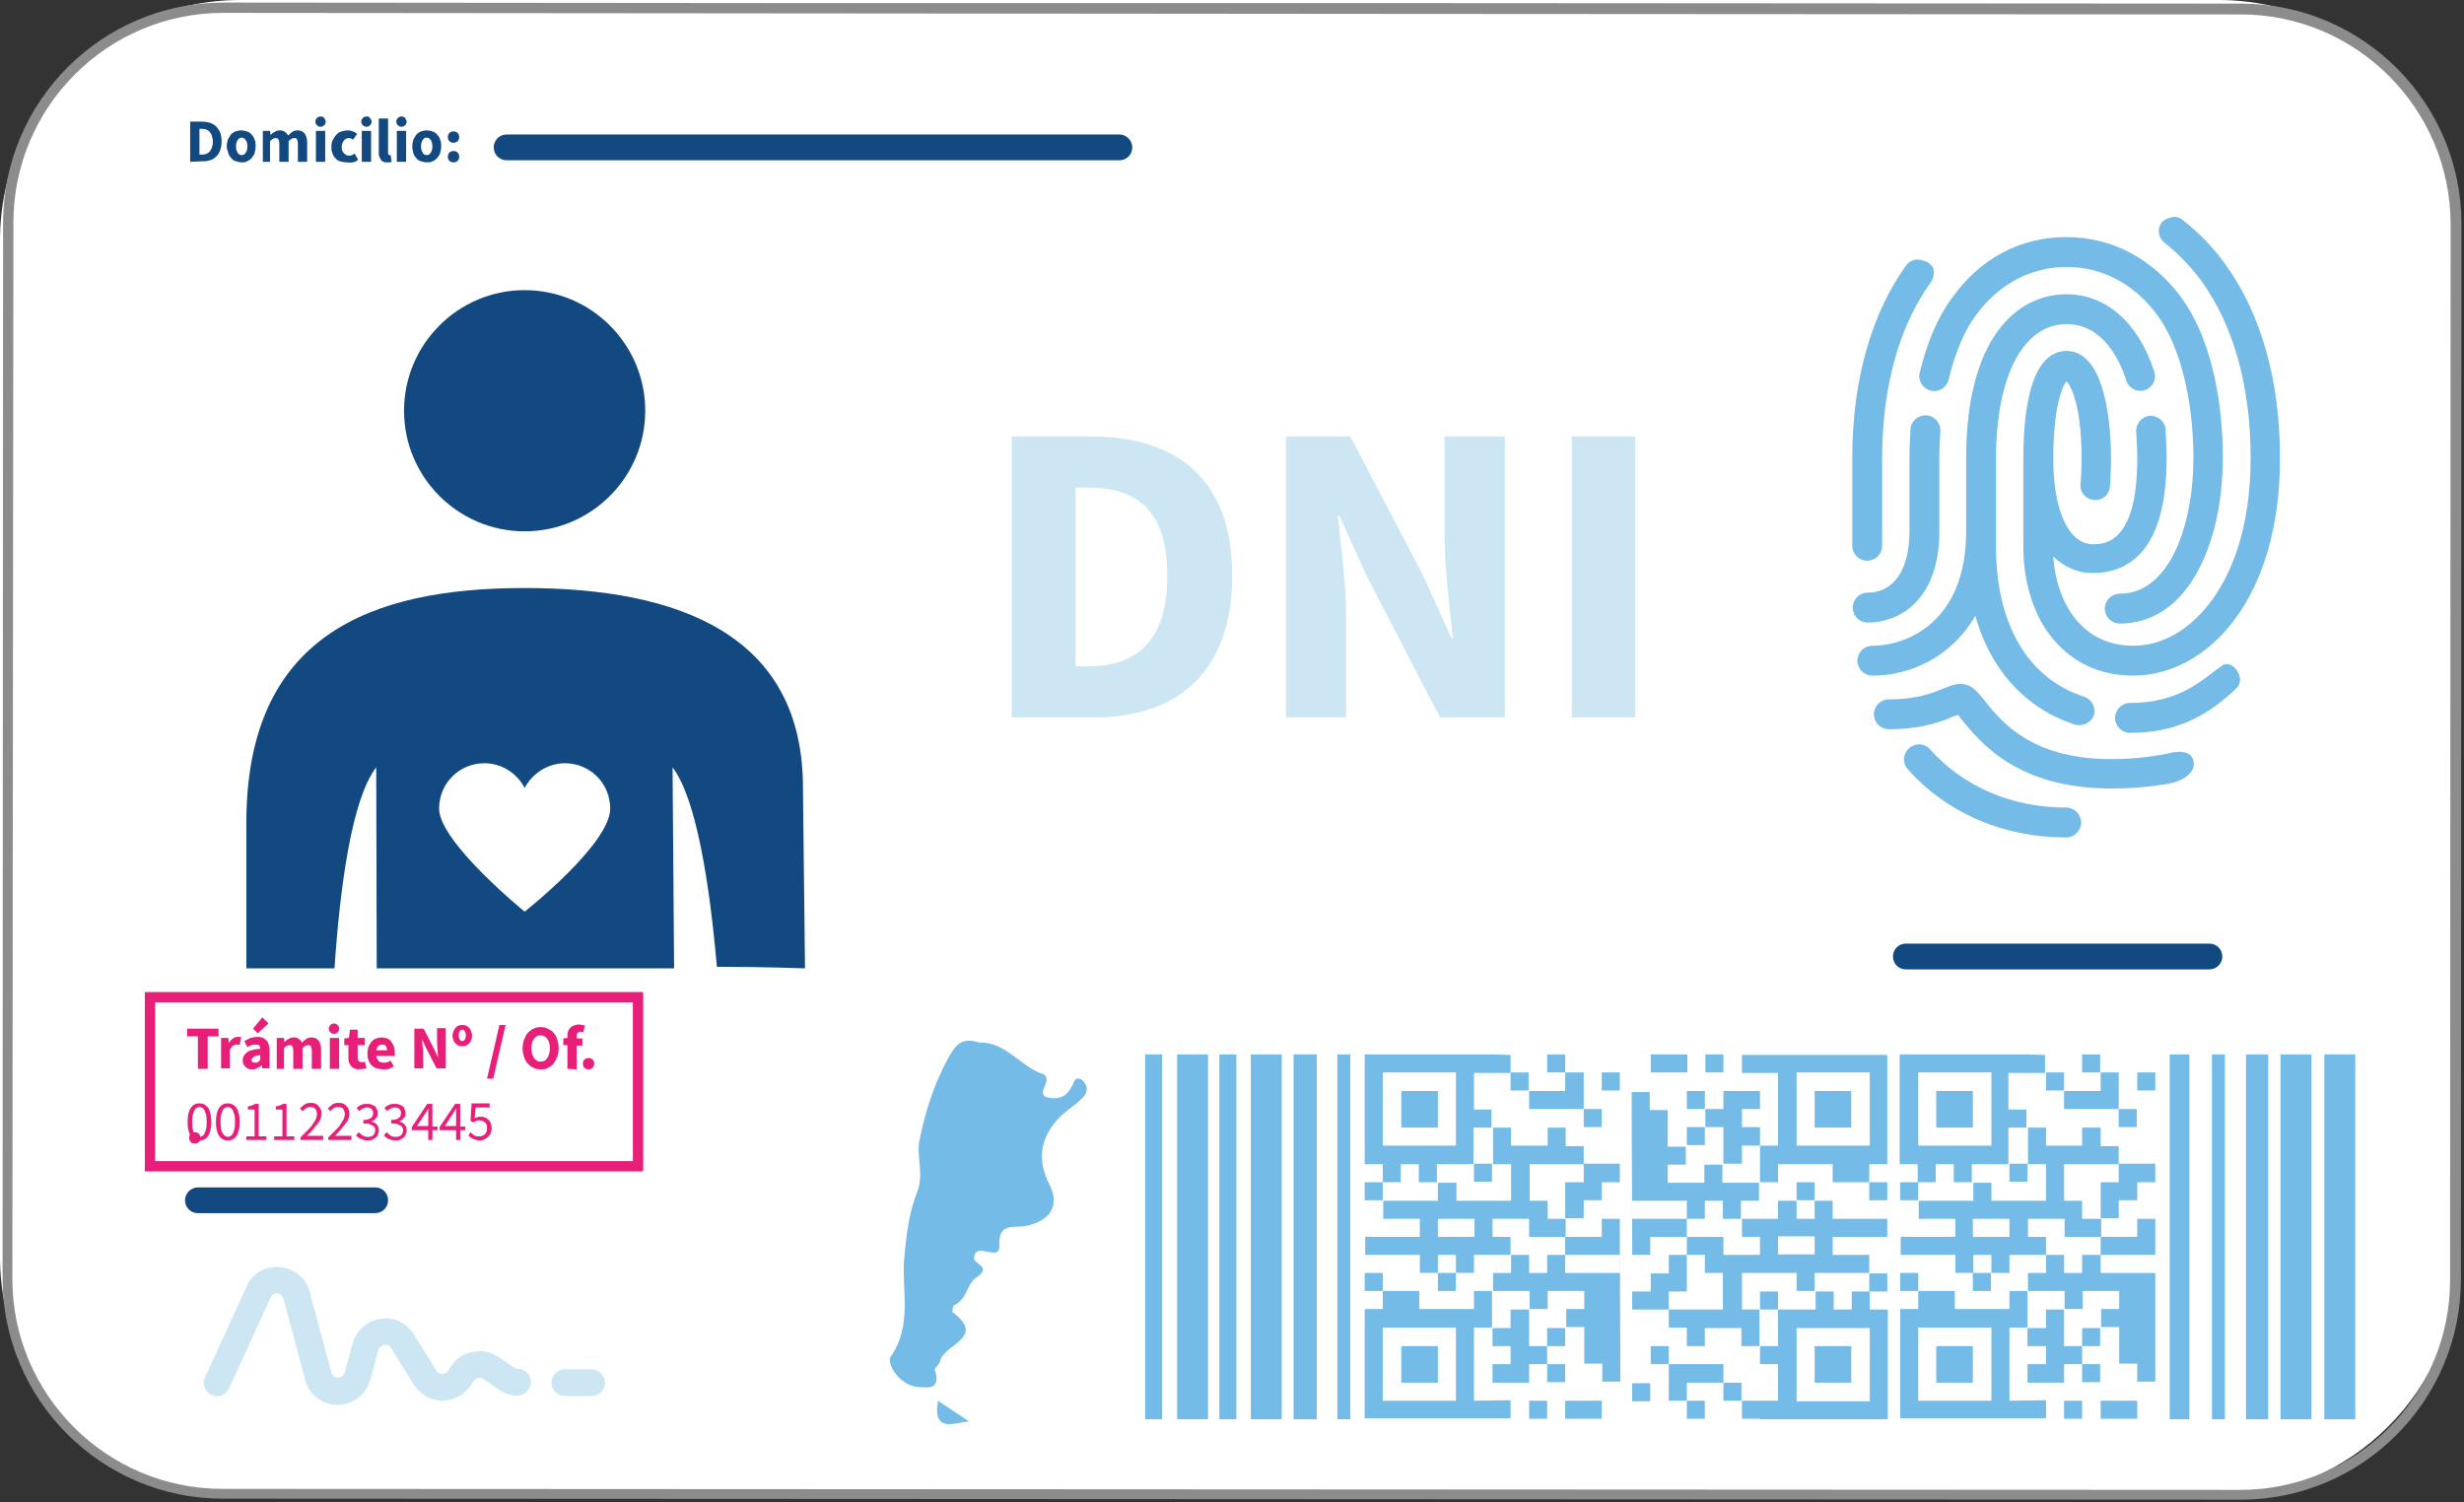 <?xml version="1.0" encoding="utf-8"?>
<!-- Generator: Adobe Illustrator 25.3.1, SVG Export Plug-In . SVG Version: 6.00 Build 0)  -->
<svg version="1.1" id="Capa_1" xmlns="http://www.w3.org/2000/svg" xmlns:xlink="http://www.w3.org/1999/xlink" x="0px" y="0px"
	 viewBox="0 0 478.1 291.5" style="enable-background:new 0 0 478.1 291.5;" xml:space="preserve">
<rect x="0" y="0" width="478.1" height="291.5" fill="#333333" stroke="none"/>
<style type="text/css">
	.st0{fill:#FFFFFF;}
	.st1{fill:#8C8C8C;}
	.st2{fill:#124980;}
	.st3{fill:#74BBE7;}
	.st4{fill:#CDE6F4;}
	.st5{fill:#E81F79;}
	.st6{fill:none;stroke:#E81F79;stroke-width:2;stroke-miterlimit:10;}
	.st7{display:none;}
	.st8{display:inline;opacity:0.3;}
</style>
<path class="st0" d="M430.5,290.5H46.6C21,290.5,0,269.5,0,243.9V46.6C0,21,21,0,46.6,0h383.9c25.6,0,46.6,21,46.6,46.6v197.3
	C477.1,269.5,456.1,290.5,430.5,290.5z"/>
<g id="Layer_1">
	<g>
		<g>
			<path class="st1" d="M43.3,2.5L156,2.6l116.1,0.1l162.7,0.1c22.4,0,40.7,18.3,40.7,40.7l-0.1,204.9c0,22.4-18.3,40.7-40.7,40.7
				l-391.6-0.2c-22.4,0-40.7-18.3-40.7-40.7l0.2-205C2.6,20.7,20.9,2.5,43.3,2.5L43.3,2.5 M43.3,0.5C19.8,0.5,0.6,19.7,0.6,43.2
				L0.5,248.1c0,23.5,19.2,42.7,42.7,42.7l391.6,0.2l0,0c23.5,0,42.7-19.2,42.7-42.7l0.1-204.9c0-23.5-19.2-42.7-42.7-42.7
				L272.2,0.6H156L43.3,0.5L43.3,0.5L43.3,0.5z"/>
		</g>
		<path class="st2" d="M72.8,230.4H38.4c-1.3,0-2.5,1.1-2.5,2.5s1.1,2.5,2.5,2.5h34.4c1.4,0,2.5-1.1,2.5-2.5S74.2,230.4,72.8,230.4
			L72.8,230.4z"/>
		<rect x="36" y="35.6" class="st0" width="132" height="152.5"/>
		<g>
			<rect x="236.6" y="204.6" class="st3" width="3.3" height="70.8"/>
			<rect x="242.7" y="204.6" class="st3" width="6" height="70.8"/>
			<rect x="222.2" y="204.6" class="st3" width="3.3" height="70.8"/>
			<rect x="228.4" y="204.6" class="st3" width="6" height="70.8"/>
			<rect x="251" y="204.6" class="st3" width="4.5" height="70.8"/>
			<rect x="259.5" y="204.6" class="st3" width="2.5" height="70.8"/>
			<rect x="442.5" y="204.6" class="st3" width="6" height="70.8"/>
			<rect x="451" y="204.6" class="st3" width="6" height="70.8"/>
			<rect x="435.8" y="204.6" class="st3" width="4.3" height="70.8"/>
			<rect x="429.2" y="204.6" class="st3" width="2.5" height="70.8"/>
			<rect x="421" y="204.6" class="st3" width="3.8" height="70.8"/>
			<g>
				<rect x="271.9" y="211.7" class="st3" width="7.1" height="7.1"/>
				<path class="st3" d="M314.3,229.4v3.5 M314.3,204.6v3.5h-3.5v3.5h3.5v14.2"/>
				<rect x="271.9" y="261.2" class="st3" width="7.1" height="7.1"/>
				<rect x="296.7" y="271.8" class="st3" width="3.5" height="3.5"/>
				<rect x="300.2" y="257.7" class="st3" width="3.5" height="3.5"/>
				<rect x="300.2" y="264.7" class="st3" width="3.5" height="3.5"/>
				<rect x="264.8" y="247" class="st3" width="3.5" height="3.5"/>
				<rect x="264.8" y="229.4" class="st3" width="3.5" height="3.5"/>
				<polygon class="st3" points="303.7,208.1 303.7,211.7 296.7,211.7 296.7,215.2 307.3,215.2 307.3,211.7 307.3,208.1 				"/>
				<path class="st3" d="M314.3,240v-3.5h-3.5v3.5h-7.1v3.5h10.6v3.5h-10.6v-3.5h-3.5v3.5h-3.5v-3.5h-3.5v3.5h-3.5v3.5h7.1v3.5h3.5
					v-3.5h7.1v3.5h-3.5v3.5h3.5v7.1h3.5v3.5h3.5v-3.5 M310.8,261.2v-10.6"/>
				<polygon class="st3" points="310.8,225.8 307.3,225.8 307.3,229.4 303.7,229.4 303.7,232.9 303.7,236.4 307.3,236.4 
					307.3,232.9 310.8,232.9 310.8,229.4 314.3,229.4 314.3,225.8 				"/>
				<rect x="303.7" y="271.8" class="st3" width="7.1" height="3.5"/>
				<rect x="293.1" y="208.1" class="st3" width="3.5" height="3.5"/>
				<rect x="279" y="247" class="st3" width="3.5" height="3.5"/>
				<path class="st3" d="M286,271.8v-14.2h3.5v-7.1H286v3.5h-10.6v-3.5h-7.1v3.5h-3.5v21.2h28.3v-3.5L286,271.8z M282.5,271.8h-14.2
					v-14.2h14.2V271.8z"/>
				<rect x="286" y="225.8" class="st3" width="3.5" height="3.5"/>
				<path class="st3" d="M289.6,204.6h-24.8v21.3h3.5v3.5h3.5v-3.5h3.5v3.5h3.5v-3.5h7.1v-7.1h3.5v-3.5H286v-7.1h7.1v-3.5
					L289.6,204.6L289.6,204.6z M282.5,222.3h-14.2v-14.2h14.2V222.3z"/>
				<rect x="307.3" y="215.2" class="st3" width="3.5" height="3.5"/>
				<rect x="300.2" y="204.6" class="st3" width="3.5" height="3.5"/>
				<path class="st3" d="M307.3,225.9v-3.5h-3.5v-3.6h-3.5v3.5h-7.1v-3.5h-3.5v7.1h3.5v7.1h-10.6v-3.5H279v3.5h-10.6v3.5h7.1v3.5
					h-10.6v3.5h10.6v3.5h3.5v-3.5h3.5v3.5h3.5v-3.5h7.1V240h-3.5v-3.5h7.1v3.5h7.1v-3.5h-3.5V233h-3.5v-7.1H307.3z M286,240h-7v-3.5
					h7.1v3.5H286z"/>
				<polygon class="st3" points="296.7,261.2 296.7,257.7 296.7,254.1 293.1,254.1 293.1,257.7 289.6,257.7 289.6,261.2 
					293.1,261.2 293.1,264.7 289.6,264.7 289.6,268.3 296.7,268.3 296.7,264.7 300.2,264.7 300.2,261.2 				"/>
			</g>
			<g>
				<rect x="352.1" y="261.2" class="st3" width="7.1" height="7.1"/>
				<path class="st3" d="M316.7,250.6v-3.5 M316.7,275.4v-3.5h3.5v-3.5h-3.5v-14.2"/>
				<rect x="352.1" y="211.7" class="st3" width="7.1" height="7.1"/>
				<rect x="330.9" y="204.6" class="st3" width="3.5" height="3.5"/>
				<rect x="327.3" y="218.7" class="st3" width="3.5" height="3.5"/>
				<rect x="327.3" y="211.7" class="st3" width="3.5" height="3.5"/>
				<rect x="362.7" y="229.4" class="st3" width="3.5" height="3.5"/>
				<rect x="362.7" y="247.1" class="st3" width="3.5" height="3.5"/>
				<polygon class="st3" points="327.3,271.8 327.3,268.3 334.4,268.3 334.4,264.7 323.8,264.7 323.8,268.3 323.8,271.8 				"/>
				<path class="st3" d="M316.7,240v3.5h3.5V240h7.1v-3.5h-10.6V233h10.6v3.5h3.5V233h3.5v3.5h3.5V233h3.5v-3.5h-7.1V226h-3.5v3.5
					h-7.1V226h3.5v-3.5h-3.5v-7.1h-3.5v-3.5h-3.5v3.5 M320.3,218.8v10.6"/>
				<polygon class="st3" points="320.3,254.1 323.8,254.1 323.8,250.6 327.3,250.6 327.3,247.1 327.3,243.5 323.8,243.5 
					323.8,247.1 320.3,247.1 320.3,250.6 316.7,250.6 316.7,254.1 				"/>
				<rect x="320.3" y="204.6" class="st3" width="7.1" height="3.5"/>
				<rect x="334.4" y="268.3" class="st3" width="3.5" height="3.5"/>
				<rect x="348.6" y="229.4" class="st3" width="3.5" height="3.5"/>
				<path class="st3" d="M345,208.1v14.2h-3.5v7.1h3.5v-3.5h10.6v3.5h7.1v-3.5h3.5v-21.2H338v3.5h7V208.1z M348.6,208.1h14.2v14.2
					h-14.2V208.1z"/>
				<rect x="341.5" y="250.6" class="st3" width="3.5" height="3.5"/>
				<path class="st3" d="M341.5,275.4h24.8v-21.3h-3.5v-3.5h-3.5v3.5h-3.5v-3.5h-3.5v3.5H345v7.1h-3.5v3.5h3.5v7.1h-7v3.5h3.5V275.4
					z M348.6,257.7h14.2v14.2h-14.2V257.7z"/>
				<rect x="320.3" y="261.2" class="st3" width="3.5" height="3.5"/>
				<rect x="327.3" y="271.8" class="st3" width="3.5" height="3.5"/>
				<path class="st3" d="M323.8,254.1v3.5h3.5v3.6h3.5v-3.5h7.1v3.5h3.5v-7.1H338V247h10.6v3.5h3.5V247h10.6v-3.5h-7.1V240h10.6
					v-3.5h-10.6V233h-3.5v3.5h-3.5V233H345v3.5h-7v3.5h3.5v3.5h-7.1V240h-7.1v3.5h3.5v3.5h3.5v7.1H323.8z M345,239.9h7.1v3.5H345
					V239.9z"/>
				<polygon class="st3" points="334.4,218.7 334.4,222.3 334.4,225.8 338,225.8 338,222.3 341.5,222.3 341.5,218.7 338,218.7 
					338,215.2 341.5,215.2 341.5,211.7 334.4,211.7 334.4,215.2 330.9,215.2 330.9,218.7 				"/>
			</g>
			<g>
				<rect x="375.7" y="211.7" class="st3" width="7.1" height="7.1"/>
				<path class="st3" d="M418.2,229.4v3.5 M418.2,204.6v3.5h-3.5v3.5h3.5v14.2"/>
				<rect x="375.7" y="261.2" class="st3" width="7.1" height="7.1"/>
				<rect x="400.5" y="271.8" class="st3" width="3.5" height="3.5"/>
				<rect x="404" y="257.7" class="st3" width="3.5" height="3.5"/>
				<rect x="404" y="264.7" class="st3" width="3.5" height="3.5"/>
				<rect x="368.7" y="247" class="st3" width="3.5" height="3.5"/>
				<rect x="368.7" y="229.4" class="st3" width="3.5" height="3.5"/>
				<polygon class="st3" points="407.6,208.1 407.6,211.7 400.5,211.7 400.5,215.2 411.1,215.2 411.1,211.7 411.1,208.1 				"/>
				<path class="st3" d="M418.2,240v-3.5h-3.5v3.5h-7.1v3.5h10.6v3.5h-10.6v-3.5H404v3.5h-3.5v-3.5H397v3.5h-3.5v3.5h7.1v3.5h3.5
					v-3.5h7.1v3.5h-3.5v3.5h3.5v7.1h3.5v3.5h3.5v-3.5 M414.7,261.2v-10.6"/>
				<polygon class="st3" points="414.7,225.8 411.1,225.8 411.1,229.4 407.6,229.4 407.6,232.9 407.6,236.4 411.1,236.4 
					411.1,232.9 414.7,232.9 414.7,229.4 418.2,229.4 418.2,225.8 				"/>
				<rect x="407.6" y="271.8" class="st3" width="7.1" height="3.5"/>
				<rect x="397" y="208.1" class="st3" width="3.5" height="3.5"/>
				<rect x="382.8" y="247" class="st3" width="3.5" height="3.5"/>
				<path class="st3" d="M389.9,271.8v-14.2h3.5v-7.1h-3.5v3.5h-10.6v-3.5h-7.1v3.5h-3.5v21.2H397v-3.5L389.9,271.8z M386.4,271.8
					h-14.2v-14.2h14.2V271.8z"/>
				<rect x="389.9" y="225.8" class="st3" width="3.5" height="3.5"/>
				<path class="st3" d="M393.4,204.6h-24.8v21.3h3.5v3.5h3.5v-3.5h3.5v3.5h3.5v-3.5h7.1v-7.1h3.5v-3.5h-3.5v-7.1h7.1v-3.5
					L393.4,204.6L393.4,204.6z M386.4,222.3h-14.2v-14.2h14.2V222.3z"/>
				<rect x="411.1" y="215.2" class="st3" width="3.5" height="3.5"/>
				<rect x="404" y="204.6" class="st3" width="3.5" height="3.5"/>
				<path class="st3" d="M411.1,225.9v-3.5h-3.5v-3.6H404v3.5h-7v-3.5h-3.5v7.1h3.5v7.1h-10.6v-3.5h-3.5v3.5h-10.6v3.5h7.1v3.5
					h-10.6v3.5h10.6v3.5h3.5v-3.5h3.5v3.5h3.5v-3.5h7.1V240h-3.5v-3.5h7.1v3.5h7.1v-3.5H404V233h-3.5v-7.1H411.1z M389.9,240h-7.1
					v-3.5h7.1V240z"/>
				<polygon class="st3" points="400.5,261.2 400.5,257.7 400.5,254.1 397,254.1 397,257.7 393.4,257.7 393.4,261.2 397,261.2 
					397,264.7 393.4,264.7 393.4,268.3 400.5,268.3 400.5,264.7 404,264.7 404,261.2 				"/>
			</g>
		</g>
		<path class="st2" d="M217.2,26.1H98.3c-1.4,0-2.5,1.1-2.5,2.5s1.1,2.5,2.5,2.5h118.9c1.4,0,2.5-1.1,2.5-2.5
			C219.7,27.3,218.6,26.1,217.2,26.1L217.2,26.1z"/>
		<path class="st2" d="M428.7,183.1h-58.9c-1.4,0-2.5,1.1-2.5,2.5s1.1,2.5,2.5,2.5h58.9c1.4,0,2.5-1.1,2.5-2.5
			C431.2,184.2,430.1,183.1,428.7,183.1L428.7,183.1z"/>
		<g>
			<g>
				<path class="st2" d="M36.9,31.4v-7.8h2.2c0.6,0,1.1,0.1,1.6,0.2c0.5,0.2,0.9,0.4,1.2,0.7c0.3,0.3,0.6,0.7,0.8,1.2
					s0.3,1.1,0.3,1.7c0,0.7-0.1,1.3-0.3,1.8s-0.4,0.9-0.8,1.2c-0.3,0.3-0.7,0.6-1.2,0.7c-0.5,0.2-1,0.2-1.6,0.2L36.9,31.4L36.9,31.4
					z M38.7,30H39c0.3,0,0.6,0,0.9-0.1c0.3-0.1,0.5-0.2,0.7-0.4c0.2-0.2,0.3-0.5,0.5-0.8c0.1-0.3,0.2-0.7,0.2-1.2s-0.1-0.9-0.2-1.2
					c-0.1-0.3-0.3-0.6-0.5-0.8c-0.2-0.2-0.4-0.3-0.7-0.4S39.3,25,39,25h-0.3V30z"/>
				<path class="st2" d="M46.9,31.5c-0.4,0-0.7-0.1-1.1-0.2c-0.4-0.1-0.7-0.3-0.9-0.6c-0.3-0.3-0.5-0.6-0.6-1S44,28.9,44,28.4
					s0.1-0.9,0.2-1.3c0.2-0.4,0.4-0.7,0.6-1c0.3-0.3,0.6-0.5,0.9-0.6c0.4-0.1,0.7-0.2,1.1-0.2s0.7,0.1,1.1,0.2
					c0.3,0.1,0.7,0.3,0.9,0.6c0.3,0.3,0.5,0.6,0.6,1c0.2,0.4,0.2,0.8,0.2,1.3s-0.1,0.9-0.2,1.3s-0.4,0.7-0.6,1
					c-0.3,0.3-0.6,0.5-0.9,0.6C47.7,31.5,47.3,31.5,46.9,31.5z M46.9,30.1c0.4,0,0.6-0.2,0.8-0.5s0.3-0.7,0.3-1.2s-0.1-0.9-0.3-1.2
					s-0.5-0.5-0.8-0.5c-0.4,0-0.6,0.2-0.8,0.5s-0.3,0.7-0.3,1.2s0.1,0.9,0.3,1.2C46.3,30,46.6,30.1,46.9,30.1z"/>
				<path class="st2" d="M51,31.4v-6h1.4l0.1,0.8l0,0c0.2-0.2,0.5-0.5,0.8-0.6c0.3-0.2,0.6-0.3,1-0.3s0.8,0.1,1,0.3s0.5,0.4,0.6,0.7
					c0.3-0.3,0.5-0.5,0.8-0.7s0.6-0.3,1-0.3c0.6,0,1.1,0.2,1.4,0.6c0.3,0.4,0.5,1,0.5,1.8v3.7h-1.8v-3.5c0-0.4-0.1-0.7-0.2-0.9
					c-0.1-0.2-0.3-0.2-0.6-0.2s-0.6,0.2-1,0.6v4h-1.8v-3.5c0-0.4-0.1-0.7-0.2-0.9c-0.1-0.2-0.3-0.2-0.6-0.2s-0.6,0.2-1,0.6v4H51z"/>
				<path class="st2" d="M62.2,24.6c-0.3,0-0.5-0.1-0.7-0.3c-0.2-0.2-0.3-0.4-0.3-0.7s0.1-0.5,0.3-0.7s0.4-0.3,0.7-0.3
					s0.6,0.1,0.7,0.3s0.3,0.4,0.3,0.7s-0.1,0.5-0.3,0.7S62.5,24.6,62.2,24.6z M61.3,31.4v-6h1.8v6H61.3z"/>
				<path class="st2" d="M67.2,31.5c-0.4,0-0.8-0.1-1.2-0.2c-0.4-0.1-0.7-0.3-0.9-0.6c-0.3-0.3-0.5-0.6-0.6-1
					c-0.2-0.4-0.2-0.8-0.2-1.3s0.1-0.9,0.3-1.3c0.2-0.4,0.4-0.7,0.7-1c0.3-0.3,0.6-0.5,1-0.6s0.8-0.2,1.2-0.2c0.4,0,0.7,0.1,1,0.2
					s0.5,0.3,0.8,0.5l-0.8,1.1c-0.3-0.2-0.5-0.3-0.8-0.3c-0.4,0-0.8,0.2-1,0.5s-0.4,0.7-0.4,1.2s0.1,0.9,0.4,1.2
					c0.3,0.3,0.6,0.5,1,0.5c0.2,0,0.4,0,0.6-0.1s0.4-0.2,0.5-0.3l0.7,1.2c-0.3,0.3-0.6,0.4-1,0.5S67.5,31.5,67.2,31.5z"/>
				<path class="st2" d="M71.1,24.6c-0.3,0-0.5-0.1-0.7-0.3c-0.2-0.2-0.3-0.4-0.3-0.7s0.1-0.5,0.3-0.7c0.2-0.2,0.4-0.3,0.7-0.3
					c0.3,0,0.6,0.1,0.7,0.3s0.3,0.4,0.3,0.7s-0.1,0.5-0.3,0.7S71.4,24.6,71.1,24.6z M70.2,31.4v-6H72v6H70.2z"/>
				<path class="st2" d="M75.2,31.5c-0.3,0-0.6,0-0.8-0.1S74,31.2,73.9,31s-0.2-0.4-0.3-0.6c-0.1-0.2-0.1-0.5-0.1-0.8V23h1.8v6.6
					c0,0.2,0,0.3,0.1,0.4s0.1,0.1,0.2,0.1h0.1h0.1l0.2,1.3c-0.1,0-0.2,0.1-0.4,0.1C75.5,31.5,75.4,31.5,75.2,31.5z"/>
				<path class="st2" d="M77.9,24.6c-0.3,0-0.5-0.1-0.7-0.3c-0.2-0.2-0.3-0.4-0.3-0.7s0.1-0.5,0.3-0.7c0.2-0.2,0.4-0.3,0.7-0.3
					c0.3,0,0.6,0.1,0.7,0.3s0.3,0.4,0.3,0.7s-0.1,0.5-0.3,0.7S78.2,24.6,77.9,24.6z M77,31.4v-6h1.8v6H77z"/>
				<path class="st2" d="M82.8,31.5c-0.4,0-0.7-0.1-1.1-0.2S81,31,80.8,30.7c-0.3-0.3-0.5-0.6-0.6-1S80,28.9,80,28.4
					s0.1-0.9,0.2-1.3c0.2-0.4,0.4-0.7,0.6-1c0.3-0.3,0.6-0.5,0.9-0.6c0.4-0.1,0.7-0.2,1.1-0.2s0.7,0.1,1.1,0.2
					c0.3,0.1,0.7,0.3,0.9,0.6c0.3,0.3,0.5,0.6,0.6,1c0.2,0.4,0.2,0.8,0.2,1.3s-0.1,0.9-0.2,1.3s-0.4,0.7-0.6,1
					c-0.3,0.3-0.6,0.5-0.9,0.6C83.6,31.5,83.2,31.5,82.8,31.5z M82.8,30.1c0.4,0,0.6-0.2,0.8-0.5c0.2-0.3,0.3-0.7,0.3-1.2
					s-0.1-0.9-0.3-1.2s-0.5-0.5-0.8-0.5c-0.4,0-0.6,0.2-0.8,0.5c-0.2,0.3-0.3,0.7-0.3,1.2s0.1,0.9,0.3,1.2
					C82.2,30,82.5,30.1,82.8,30.1z"/>
				<path class="st2" d="M88,27.7c-0.3,0-0.6-0.1-0.8-0.3s-0.3-0.5-0.3-0.8s0.1-0.6,0.3-0.8s0.5-0.3,0.8-0.3s0.6,0.1,0.8,0.3
					s0.3,0.5,0.3,0.8s-0.1,0.6-0.3,0.8S88.3,27.7,88,27.7z M88,31.5c-0.3,0-0.6-0.1-0.8-0.3s-0.3-0.5-0.3-0.8s0.1-0.6,0.3-0.8
					s0.5-0.3,0.8-0.3s0.6,0.1,0.8,0.3s0.3,0.5,0.3,0.8S89,31,88.8,31.2S88.3,31.5,88,31.5z"/>
			</g>
		</g>
		<g>
			<path class="st2" d="M125.2,79.7c0,12.9-10.5,23.4-23.4,23.4S78.4,92.6,78.4,79.7s10.5-23.4,23.4-23.4
				C114.7,56.3,125.2,66.8,125.2,79.7L125.2,79.7z"/>
			<path class="st2" d="M101.8,114.1c-29.8,0-54.1,9.1-54,45.8v28c0,0,9.5,0,17.1,0c1.1-16.2,3.4-32.9,8.1-39l0.1,39h57.7l-0.3-39
				c4.6,6,7.2,22.6,8.6,38.7c9,0,17.1,0.3,17.1,0.3l-0.4-34.9C155.9,123.1,131.6,114.1,101.8,114.1L101.8,114.1z M101.8,176.9
				c0,0-16.6-13.5-16.6-20c0-4.9,3.9-8.8,8.8-8.8c3.3,0,6.3,1.9,7.8,4.8c1.4-2.7,4.4-4.8,7.8-4.8c4.9,0,8.8,3.9,8.8,8.8
				C118.4,163.8,101.8,176.9,101.8,176.9L101.8,176.9z"/>
		</g>
		<g>
			<path class="st3" d="M181.4,265.8c-0.1-0.4,0.9-1,1-1.6c0.5-3.3,9.2-4.6,2.4-9.6c-0.1-0.1,0.1-1.2,0.3-1.3
				c2.5-1.1,2.6-4.3,4.2-5.3c3.4-2.2-0.4-2.7-0.3-3.9c0.2-3.5,5.1,1.1,4.9-2.5c-0.2-4.4,2.8-3.3,5.1-3.7c4.9-1,6.6-4,4.7-7.9
				c-2.6-5-1.9-9.4,2.1-13.4c1.4-1.3,3-2.3,4.4-3.7c0.9-1,0.9-2.2-0.1-3.2c-0.6-0.6-1.4-0.6-1.7,0.2c-0.8,1.9-1.8,3.3-4.1,3.2
				c-4-0.2-0.4-2.9-1.4-4.2c-0.1-0.1-0.2-0.4-0.3-0.4c-4.6-1.4-7.4-6.4-12.6-6.2c-3.2-1-4.4,0.1-6,3c-2.8,5.1-4.5,10.5-5.6,16
				c-0.6,3,0.9,6.6-0.4,9.9c-1.6,4-2.1,8.2-2.5,12.4c-0.7,6.6,1.7,13.4-2.7,19.7c-0.8,1.1,1.5,5.3,5,5.8
				C180.2,269.3,182.6,269.7,181.4,265.8z"/>
			<path class="st3" d="M182,271.8c-1.1,6.3,3.1,4.3,6,4C186.1,274.5,184.2,273.3,182,271.8z"/>
		</g>
		<g>
			<path class="st3" d="M419.2,152.3c-3,0.5-6.3,0.7-9.6,0.7c-18.2,0-25.4-9-28.9-13.3c-0.3-0.3-0.5-0.7-0.8-1
				c-0.2,0.1-0.4,0.2-0.6,0.2c-2.3,1-6.1,2.6-12.8,2.6c-1.6,0-2.9-1.3-2.9-2.9s1.3-2.9,2.9-2.9c5.6,0,8.6-1.3,10.6-2.1
				c1.5-0.6,2.9-1.2,4.5-0.7c1.4,0.4,2.3,1.6,3.6,3.2c3.1,3.9,9,11.2,24.4,11.2c3.9,0,7.7-0.4,11.1-1.1c0,0,4-1.2,4.8,1.1
				C426.4,149.6,423.9,151.9,419.2,152.3z"/>
			<path class="st3" d="M413.3,142.2c-1.6,0-2.9-1.3-2.9-2.9s1.3-2.9,2.9-2.9c10,0,14.4-4.9,17.8-7.2c1.8-1.5,4.9,2.2,2.9,4.3
				C427.8,139.5,421.5,142.2,413.3,142.2z"/>
			<path class="st3" d="M424.4,159.6"/>
			<path class="st3" d="M400.9,162.5c-12.2,0-23.1-4.7-30.7-13.2c-1.1-1.2-1-3,0.2-4.1s3-1,4.1,0.2c6.5,7.3,15.9,11.3,26.4,11.3
				c1.6,0,2.9,1.3,2.9,2.9S402.5,162.5,400.9,162.5L400.9,162.5z"/>
			<path class="st3" d="M403.5,140.7c-0.3,0-0.6,0-0.9-0.1c-6.8-2.2-12.2-6.6-15.9-12.9c-1.4-2.5-2.6-5.2-3.4-8.2
				c-4.6,7.9-12.5,11.6-20,11.6c-1.6,0-2.9-1.3-2.9-2.9c0-1.6,1.3-2.9,2.9-2.9c6.8,0,18.2-4.7,18.2-22.2V88.9
				c0-23.5,10-31.8,19.4-31.8c7.8,0,14,5.5,17.1,15c0.5,1.5-0.3,3.1-1.8,3.6s-3.1-0.3-3.6-1.8c-1.3-4.1-4.6-11-11.6-11
				c-8.4,0-13.7,10-13.7,26.1v17.2c0,14.9,6.2,25.5,17.1,29c1.5,0.5,2.3,2.1,1.9,3.6C405.8,140,404.7,140.7,403.5,140.7L403.5,140.7
				z"/>
			<path class="st3" d="M423.4,42.6c3.1,2.4,6,5.3,8.4,8.7c6.9,9.5,10.6,22.5,10.6,37.6c0,27.7-14.3,42.2-28.5,42.2l0,0
				c-6.9,0-12.5-2.9-16.4-8.2c-3.2-4.4-4.9-10.4-4.9-16.8V88.9c0-9.5,1.5-20.8,8.4-20.8c1.1,0,2.7,0.3,4.2,2
				c3.9,4.2,4.9,15.3,4.2,24.3c-0.1,1.6-1.5,2.8-3.1,2.6c-1.6-0.1-2.8-1.5-2.6-3.1c0.4-5.1,0.2-10-0.5-14c-0.7-3.7-1.7-5.4-2.2-5.9
				c-0.9,0.9-2.6,5.3-2.6,15c0,10.1,3,16.6,7.7,16.6c2.1,0,8.6,0,8.6-16.6c0-1.8-0.1-3.5-0.2-5.2c-0.1-1.6,1.1-3,2.6-3.1
				c1.6-0.1,3,1.1,3.1,2.6c0.1,1.8,0.2,3.7,0.2,5.6c0,18.5-7.8,22.3-14.4,22.3c-2.6,0-5.3-1-7.6-3.2c0.6,8.9,5.5,17.3,15.5,17.3
				c5.8,0,11.2-3.2,15.4-9c3.4-4.7,7.4-13.3,7.4-27.4c0-13.9-3.3-25.7-9.5-34.3c-2.1-2.9-4.6-5.4-7.2-7.5c-1.3-1-1.5-2.8-0.5-4
				C419.4,43.1,421.7,41.2,423.4,42.6z"/>
			<path class="st3" d="M411.3,121c-1.6,0-2.9-1.3-2.9-2.9s1.3-2.9,2.9-2.9c9.8,0,14.3-13.6,14.3-26.3c0-11.3-2.6-21.7-6.9-27.6
				c-4.4-6.1-10.7-9.5-17.7-9.5s-13.3,3.4-17.7,9.5c-2.2,3-4,7.3-5.2,12.4c-0.4,1.5-1.9,2.5-3.5,2.1c-1.5-0.4-2.5-1.9-2.1-3.5
				c1.4-5.8,3.5-10.8,6.2-14.4C384.1,50.2,392,46,400.9,46s16.8,4.2,22.4,11.8c5.1,7,8,18.3,8,31c0,8.4-1.7,16.2-4.8,21.9
				C423,117.4,417.6,121,411.3,121L411.3,121z"/>
			<path class="st3" d="M362.4,120.8c-1.6,0-2.9-1.3-2.9-2.9s1.3-2.9,2.9-2.9c5.1,0,8.1-4.5,8.1-11.9V88.9c0-1.9,0.1-3.8,0.2-5.6
				c0.1-1.6,1.5-2.8,3.1-2.7c1.6,0.1,2.8,1.5,2.7,3.1c-0.1,1.7-0.2,3.5-0.2,5.2v14.2C376.3,116.2,368.8,120.8,362.4,120.8z"/>
			<path class="st3" d="M373.8,50.8c2.6,1.2,0.9,3.9,0.9,3.9c-6.2,8.5-9.5,20.4-9.5,34.3v16.9c0,1.6-1.3,2.9-2.9,2.9l0,0
				c-1.6,0-2.9-1.3-2.9-2.9v-17c0-15.1,3.7-28.1,10.6-37.6C370.1,51.3,371.2,49.6,373.8,50.8z"/>
		</g>
		<g>
			<g>
				<path class="st4" d="M65.5,272.6L65.5,272.6c-3,0-5.6-2-6.3-4.9L55,252c-0.1-0.5-0.6-0.9-1.1-1s-1,0.1-1.3,0.6l-8.1,17.7
					c-0.4,0.9-1.2,1.5-2.1,1.6c-0.9,0.1-1.9-0.3-2.4-1.1c-0.5-0.8-0.6-1.8-0.2-2.6l8.2-17.9c0-0.1,0.1-0.2,0.1-0.3
					c1.4-2.3,3.9-3.5,6.6-3.1c2.6,0.4,4.8,2.3,5.4,4.8l4.2,15.6c0.1,0.6,0.7,1.1,1.3,1c0.6,0,1.1-0.4,1.3-1l1.5-5.6
					c0.7-2.5,2.8-4.4,5.4-4.8c2.6-0.4,5.1,0.8,6.5,3l4.4,7.1c0.3,0.4,0.7,0.7,1.2,0.6s0.9-0.3,1.2-0.8c0.8-1.7,2.4-2.9,4.2-3.4
					c1.8-0.5,3.8-0.2,5.4,0.9l3.1,2.1c0.2,0.1,0.5,0.2,0.7,0.2c1.4,0,2.6,1.3,2.5,2.7c-0.1,1.4-1.3,2.6-2.7,2.5
					c-1.2,0-2.4-0.4-3.4-1.1l-3.1-2.1c-0.3-0.2-0.7-0.3-1.1-0.2c-0.4,0.1-0.7,0.4-0.9,0.7c-1.1,2.1-3.2,3.5-5.6,3.7
					c-2.4,0.1-4.6-1.1-5.9-3.1l-4.4-7.1c-0.3-0.5-0.8-0.7-1.4-0.6c-0.5,0.1-1,0.5-1.1,1l-1.5,5.6C71.1,270.6,68.5,272.6,65.5,272.6z
					"/>
				<path class="st4" d="M114.8,270.9h-5.2c-1.4,0-2.6-1.2-2.6-2.6s1.2-2.6,2.6-2.6h5.2c1.4,0,2.6,1.2,2.6,2.6
					C117.4,269.7,116.2,270.9,114.8,270.9z"/>
			</g>
		</g>
		<g>
			<path class="st4" d="M196.3,84.7h15.4c16.7,0,27.4,8.3,27.4,27s-10.7,27.5-26.7,27.5h-16.1L196.3,84.7L196.3,84.7z M211,129.3
				c9.2,0,15.5-4.5,15.5-17.6s-6.3-17.1-15.5-17.1h-2.3v34.7H211z"/>
			<path class="st4" d="M249.4,84.7H262l14.2,27.1l5.4,12h0.3c-0.6-5.8-1.6-13.4-1.6-19.8V84.7H292v54.5h-12.6L265.3,112l-5.4-11.9
				h-0.3c0.6,6,1.6,13.3,1.6,19.7v19.4h-11.7V84.7H249.4z"/>
			<path class="st4" d="M305,84.7h12.3v54.5H305V84.7z"/>
		</g>
		<g>
			<path class="st5" d="M38.4,207.4v-6.3h-2.1v-1.5h6.1v1.5h-2.1v6.3H38.4z"/>
			<path class="st5" d="M42.9,207.4v-6h1.4l0.1,1l0,0c0.2-0.4,0.5-0.7,0.8-0.9s0.6-0.3,0.9-0.3c0.2,0,0.3,0,0.4,0
				c0.1,0,0.2,0,0.3,0.1l-0.3,1.5c-0.1,0-0.2-0.1-0.3-0.1s-0.2,0-0.3,0c-0.2,0-0.5,0.1-0.7,0.2s-0.4,0.4-0.6,0.9v3.5h-1.7
				C42.9,207.3,42.9,207.4,42.9,207.4z"/>
			<path class="st5" d="M48.9,207.5c-0.3,0-0.5,0-0.7-0.1s-0.4-0.2-0.6-0.4s-0.3-0.4-0.4-0.6c-0.1-0.2-0.1-0.5-0.1-0.7
				c0-0.6,0.3-1.1,0.8-1.5s1.4-0.6,2.6-0.7c0-0.3-0.1-0.5-0.2-0.6c-0.1-0.2-0.4-0.2-0.7-0.2s-0.5,0-0.8,0.1s-0.5,0.2-0.8,0.4
				l-0.6-1.2c0.4-0.2,0.8-0.4,1.2-0.6c0.4-0.1,0.9-0.2,1.3-0.2c0.8,0,1.4,0.2,1.8,0.7c0.4,0.4,0.6,1.1,0.6,2v3.4h-1.4l-0.1-0.6l0,0
				c-0.3,0.2-0.5,0.4-0.8,0.5C49.5,207.5,49.2,207.5,48.9,207.5z M49.5,206.2c0.2,0,0.4,0,0.5-0.1s0.3-0.2,0.5-0.4v-1
				c-0.6,0.1-1.1,0.2-1.3,0.4s-0.4,0.4-0.4,0.6c0,0.2,0.1,0.3,0.2,0.4C49.1,206.1,49.3,206.2,49.5,206.2z M50,200.5l-0.9-0.9
				l1.8-2.2l1.2,1.2L50,200.5z"/>
			<path class="st5" d="M53.7,207.4v-6h1.4l0.1,0.8l0,0c0.2-0.2,0.5-0.5,0.8-0.6c0.3-0.2,0.6-0.3,1-0.3s0.8,0.1,1,0.3
				s0.5,0.4,0.6,0.7c0.3-0.3,0.5-0.5,0.8-0.7s0.6-0.3,1-0.3c0.6,0,1.1,0.2,1.4,0.6c0.3,0.4,0.5,1,0.5,1.8v3.7h-1.8v-3.5
				c0-0.4-0.1-0.7-0.2-0.9s-0.3-0.2-0.6-0.2s-0.6,0.2-1,0.6v4h-1.8v-3.5c0-0.4-0.1-0.7-0.2-0.9c-0.1-0.2-0.3-0.2-0.6-0.2
				s-0.6,0.2-1,0.6v4L53.7,207.4L53.7,207.4z"/>
			<path class="st5" d="M64.8,200.6c-0.3,0-0.5-0.1-0.7-0.3c-0.2-0.2-0.3-0.4-0.3-0.7s0.1-0.5,0.3-0.7c0.2-0.2,0.4-0.3,0.7-0.3
				c0.3,0,0.5,0.1,0.7,0.3s0.3,0.4,0.3,0.7s-0.1,0.5-0.3,0.7C65.4,200.5,65.1,200.6,64.8,200.6z M64,207.4v-6h1.8v6H64z"/>
			<path class="st5" d="M69.6,207.5c-0.4,0-0.7-0.1-0.9-0.2c-0.3-0.1-0.5-0.3-0.6-0.5c-0.2-0.2-0.3-0.4-0.4-0.7s-0.1-0.6-0.1-0.9
				v-2.4h-0.8v-1.3l0.9-0.1l0.2-1.6h1.5v1.6h1.4v1.4h-1.4v2.4c0,0.3,0.1,0.6,0.2,0.7c0.1,0.1,0.3,0.2,0.6,0.2c0.1,0,0.2,0,0.3,0
				c0.1,0,0.2-0.1,0.3-0.1l0.3,1.3c-0.2,0-0.3,0.1-0.6,0.1S69.9,207.5,69.6,207.5z"/>
			<path class="st5" d="M74.3,207.5c-0.4,0-0.8-0.1-1.2-0.2c-0.4-0.1-0.7-0.3-1-0.6s-0.5-0.6-0.6-1c-0.2-0.4-0.2-0.8-0.2-1.3
				s0.1-0.9,0.2-1.3c0.2-0.4,0.4-0.7,0.6-1c0.3-0.3,0.6-0.5,0.9-0.6s0.7-0.2,1-0.2c0.4,0,0.8,0.1,1.1,0.2c0.3,0.1,0.6,0.3,0.8,0.6
				c0.2,0.3,0.4,0.6,0.5,0.9c0.1,0.3,0.2,0.7,0.2,1.1c0,0.2,0,0.3,0,0.5c0,0.1,0,0.3,0,0.3H73c0.1,0.4,0.3,0.8,0.5,1s0.6,0.3,1,0.3
				s0.9-0.1,1.3-0.4l0.6,1.1c-0.3,0.2-0.6,0.4-1,0.5C75.1,207.5,74.7,207.5,74.3,207.5z M73,203.8h2.1c0-0.3-0.1-0.6-0.2-0.8
				s-0.4-0.3-0.8-0.3c-0.3,0-0.5,0.1-0.7,0.3C73.2,203.1,73.1,203.4,73,203.8z"/>
			<path class="st5" d="M80.4,207.4v-7.8h1.8l2,3.9l0.8,1.7l0,0c0-0.4-0.1-0.9-0.1-1.4s-0.1-1-0.1-1.5v-2.8h1.7v7.8h-1.8l-2-3.9
				l-0.8-1.7l0,0c0,0.4,0.1,0.9,0.1,1.4c0.1,0.5,0.1,1,0.1,1.4v2.8h-1.7V207.4z"/>
			<path class="st5" d="M89.7,203c-0.3,0-0.5,0-0.7-0.1s-0.4-0.2-0.6-0.4s-0.3-0.4-0.4-0.6c-0.1-0.3-0.2-0.5-0.2-0.9
				s0.1-0.6,0.2-0.9c0.1-0.3,0.3-0.5,0.4-0.7c0.2-0.2,0.4-0.3,0.6-0.4c0.2-0.1,0.5-0.1,0.7-0.1c0.3,0,0.5,0,0.7,0.1s0.4,0.2,0.6,0.4
				s0.3,0.4,0.4,0.7s0.2,0.5,0.2,0.9s-0.1,0.6-0.2,0.9c-0.1,0.3-0.3,0.5-0.4,0.6c-0.2,0.2-0.4,0.3-0.6,0.4C90.2,203,90,203,89.7,203
				z M89.7,202c0.2,0,0.4-0.1,0.5-0.3s0.2-0.5,0.2-0.8s-0.1-0.6-0.2-0.8s-0.3-0.3-0.5-0.3s-0.4,0.1-0.5,0.3s-0.2,0.5-0.2,0.8
				s0.1,0.6,0.2,0.8C89.3,201.9,89.5,202,89.7,202z"/>
			<path class="st5" d="M94.5,209.3l2.4-10.4h1.2l-2.4,10.4H94.5z"/>
			<path class="st5" d="M104.9,207.5c-0.5,0-1-0.1-1.4-0.3s-0.8-0.5-1.1-0.8c-0.3-0.4-0.6-0.8-0.7-1.3c-0.2-0.5-0.3-1.1-0.3-1.7
				c0-0.6,0.1-1.2,0.3-1.7c0.2-0.5,0.4-0.9,0.7-1.3c0.3-0.3,0.7-0.6,1.1-0.8s0.9-0.3,1.4-0.3s1,0.1,1.4,0.3s0.8,0.4,1.1,0.8
				c0.3,0.3,0.6,0.8,0.7,1.3c0.2,0.5,0.3,1.1,0.3,1.7c0,0.6-0.1,1.2-0.3,1.7c-0.2,0.5-0.4,0.9-0.7,1.3c-0.3,0.4-0.7,0.6-1.1,0.8
				C105.9,207.5,105.5,207.5,104.9,207.5z M104.9,206c0.5,0,1-0.2,1.3-0.7s0.5-1.1,0.5-1.9c0-0.8-0.2-1.4-0.5-1.8
				c-0.3-0.4-0.7-0.7-1.3-0.7c-0.5,0-1,0.2-1.3,0.7c-0.3,0.4-0.5,1.1-0.5,1.8c0,0.8,0.2,1.4,0.5,1.9C104,205.8,104.4,206,104.9,206z
				"/>
			<path class="st5" d="M110.1,207.4v-4.6h-0.8v-1.3l0.8-0.1v-0.3c0-0.3,0-0.6,0.1-0.9c0.1-0.3,0.2-0.5,0.4-0.7
				c0.2-0.2,0.4-0.4,0.7-0.5s0.6-0.2,1-0.2c0.2,0,0.5,0,0.7,0.1c0.2,0,0.4,0.1,0.5,0.1l-0.3,1.3c-0.2-0.1-0.4-0.1-0.6-0.1
				s-0.4,0.1-0.5,0.2c-0.1,0.1-0.2,0.4-0.2,0.7v0.4h1.1v1.4h-1.1v4.6L110.1,207.4L110.1,207.4z"/>
			<path class="st5" d="M114.2,207.5c-0.3,0-0.6-0.1-0.8-0.3s-0.3-0.5-0.3-0.8s0.1-0.6,0.3-0.8s0.5-0.3,0.8-0.3s0.6,0.1,0.8,0.3
				c0.2,0.2,0.3,0.5,0.3,0.8s-0.1,0.6-0.3,0.8C114.7,207.4,114.5,207.5,114.2,207.5z"/>
			<path class="st5" d="M37.8,221.9c-0.3,0-0.6-0.1-0.8-0.3s-0.3-0.5-0.3-0.8s0.1-0.6,0.3-0.8s0.5-0.3,0.8-0.3s0.6,0.1,0.8,0.3
				s0.3,0.5,0.3,0.8s-0.1,0.6-0.3,0.8S38.1,221.9,37.8,221.9z"/>
		</g>
		<g>
			<path class="st5" d="M38.7,221.3c-0.7,0-1.3-0.3-1.7-0.9s-0.6-1.5-0.6-2.7s0.2-2.1,0.6-2.7c0.4-0.6,0.9-0.9,1.7-0.9
				c0.7,0,1.3,0.3,1.7,0.9c0.4,0.6,0.6,1.5,0.6,2.7s-0.2,2.1-0.6,2.7S39.4,221.3,38.7,221.3z M38.7,220.6c0.2,0,0.4-0.1,0.6-0.2
				c0.2-0.1,0.3-0.3,0.4-0.5s0.2-0.5,0.3-0.9s0.1-0.8,0.1-1.3s0-1-0.1-1.3s-0.2-0.7-0.3-0.9s-0.3-0.4-0.4-0.5
				c-0.2-0.1-0.4-0.2-0.6-0.2c-0.2,0-0.4,0.1-0.6,0.2c-0.2,0.1-0.3,0.3-0.4,0.5c-0.1,0.2-0.2,0.5-0.3,0.9s-0.1,0.8-0.1,1.3
				c0,1,0.1,1.8,0.4,2.2S38.3,220.6,38.7,220.6z"/>
			<path class="st5" d="M44.2,221.3c-0.7,0-1.3-0.3-1.7-0.9s-0.6-1.5-0.6-2.7s0.2-2.1,0.6-2.7c0.4-0.6,0.9-0.9,1.7-0.9
				c0.7,0,1.3,0.3,1.7,0.9c0.4,0.6,0.6,1.5,0.6,2.7s-0.2,2.1-0.6,2.7S44.9,221.3,44.2,221.3z M44.2,220.6c0.2,0,0.4-0.1,0.6-0.2
				c0.2-0.1,0.3-0.3,0.4-0.5s0.2-0.5,0.3-0.9s0.1-0.8,0.1-1.3s0-1-0.1-1.3s-0.2-0.7-0.3-0.9s-0.3-0.4-0.4-0.5
				c-0.2-0.1-0.4-0.2-0.6-0.2c-0.2,0-0.4,0.1-0.6,0.2c-0.2,0.1-0.3,0.3-0.4,0.5c-0.1,0.2-0.2,0.5-0.3,0.9s-0.1,0.8-0.1,1.3
				c0,1,0.1,1.8,0.4,2.2S43.8,220.6,44.2,220.6z"/>
			<path class="st5" d="M47.8,221.2v-0.7h1.6v-5.2h-1.3v-0.6c0.3-0.1,0.6-0.1,0.8-0.2c0.2-0.1,0.5-0.2,0.6-0.3h0.7v6.3h1.5v0.7H47.8
				z"/>
			<path class="st5" d="M53.2,221.2v-0.7h1.6v-5.2h-1.3v-0.6c0.3-0.1,0.6-0.1,0.8-0.2c0.2-0.1,0.5-0.2,0.6-0.3h0.7v6.3h1.5v0.7H53.2
				z"/>
			<path class="st5" d="M58.3,221.2v-0.5c0.5-0.5,1-1,1.4-1.4s0.8-0.8,1-1.2c0.3-0.4,0.5-0.7,0.6-1s0.2-0.6,0.2-0.9
				c0-0.4-0.1-0.7-0.3-1s-0.6-0.4-1-0.4c-0.3,0-0.6,0.1-0.8,0.2c-0.2,0.2-0.5,0.4-0.7,0.6l-0.5-0.5c0.3-0.3,0.6-0.6,0.9-0.8
				c0.3-0.2,0.7-0.3,1.2-0.3c0.7,0,1.2,0.2,1.5,0.6c0.4,0.4,0.6,0.9,0.6,1.5c0,0.3-0.1,0.7-0.2,1c-0.1,0.3-0.3,0.7-0.6,1
				s-0.6,0.7-0.9,1.1c-0.3,0.4-0.7,0.8-1.2,1.2c0.2,0,0.4,0,0.6,0c0.2,0,0.4,0,0.6,0h2v0.8L58.3,221.2L58.3,221.2z"/>
			<path class="st5" d="M63.7,221.2v-0.5c0.5-0.5,1-1,1.4-1.4s0.8-0.8,1-1.2s0.5-0.7,0.6-1s0.2-0.6,0.2-0.9c0-0.4-0.1-0.7-0.3-1
				s-0.6-0.4-1-0.4c-0.3,0-0.6,0.1-0.8,0.2s-0.5,0.4-0.7,0.6l-0.5-0.5c0.3-0.3,0.6-0.6,0.9-0.8s0.7-0.3,1.2-0.3
				c0.7,0,1.2,0.2,1.5,0.6c0.4,0.4,0.6,0.9,0.6,1.5c0,0.3-0.1,0.7-0.2,1s-0.3,0.7-0.6,1s-0.6,0.7-0.9,1.1c-0.3,0.4-0.7,0.8-1.1,1.2
				c0.2,0,0.4,0,0.6,0s0.4,0,0.6,0h2v0.8L63.7,221.2L63.7,221.2z"/>
			<path class="st5" d="M71.4,221.3c-0.3,0-0.5,0-0.8-0.1c-0.2-0.1-0.4-0.1-0.6-0.2c-0.2-0.1-0.4-0.2-0.5-0.3s-0.3-0.2-0.4-0.4
				l0.5-0.6c0.2,0.2,0.5,0.4,0.7,0.6c0.3,0.2,0.6,0.3,1.1,0.3c0.4,0,0.8-0.1,1-0.3s0.4-0.5,0.4-0.9c0-0.2,0-0.4-0.1-0.6
				c-0.1-0.2-0.2-0.3-0.4-0.4c-0.2-0.1-0.4-0.2-0.7-0.3S71,218,70.5,218v-0.7c0.4,0,0.7,0,0.9-0.1c0.3-0.1,0.5-0.2,0.6-0.3
				c0.2-0.1,0.3-0.3,0.3-0.4c0.1-0.2,0.1-0.3,0.1-0.5c0-0.3-0.1-0.6-0.3-0.8c-0.2-0.2-0.5-0.3-0.9-0.3c-0.3,0-0.6,0.1-0.8,0.2
				c-0.2,0.1-0.5,0.3-0.7,0.5l-0.5-0.6c0.3-0.3,0.6-0.5,0.9-0.6c0.3-0.2,0.7-0.2,1.1-0.2c0.3,0,0.6,0,0.8,0.1s0.5,0.2,0.7,0.3
				c0.2,0.2,0.3,0.3,0.4,0.6c0.1,0.2,0.2,0.5,0.2,0.8c0,0.4-0.1,0.8-0.4,1c-0.2,0.3-0.5,0.5-0.9,0.6l0,0c0.2,0.1,0.4,0.1,0.6,0.2
				c0.2,0.1,0.3,0.2,0.5,0.4s0.2,0.3,0.3,0.5c0.1,0.2,0.1,0.4,0.1,0.7s-0.1,0.6-0.2,0.8c-0.1,0.3-0.3,0.5-0.5,0.6
				c-0.2,0.2-0.5,0.3-0.7,0.4C72,221.2,71.7,221.3,71.4,221.3z"/>
			<path class="st5" d="M76.8,221.3c-0.3,0-0.5,0-0.8-0.1c-0.2-0.1-0.4-0.1-0.6-0.2c-0.2-0.1-0.4-0.2-0.5-0.3s-0.3-0.2-0.4-0.4
				l0.5-0.6c0.2,0.2,0.5,0.4,0.7,0.6c0.3,0.2,0.6,0.3,1.1,0.3c0.4,0,0.8-0.1,1-0.3s0.4-0.5,0.4-0.9c0-0.2,0-0.4-0.1-0.6
				c-0.1-0.2-0.2-0.3-0.4-0.4c-0.2-0.1-0.4-0.2-0.7-0.3s-0.6-0.1-1.1-0.1v-0.7c0.4,0,0.7,0,0.9-0.1c0.3-0.1,0.5-0.2,0.6-0.3
				c0.2-0.1,0.3-0.3,0.3-0.4c0.1-0.2,0.1-0.3,0.1-0.5c0-0.3-0.1-0.6-0.3-0.8c-0.2-0.2-0.5-0.3-0.9-0.3c-0.3,0-0.6,0.1-0.8,0.2
				c-0.2,0.1-0.5,0.3-0.7,0.5l-0.5-0.6c0.3-0.3,0.6-0.5,0.9-0.6c0.3-0.2,0.7-0.2,1.1-0.2c0.3,0,0.6,0,0.8,0.1s0.5,0.2,0.7,0.3
				c0.2,0.2,0.3,0.3,0.4,0.6c0.1,0.2,0.2,0.5,0.2,0.8c0,0.4-0.1,0.8-0.4,1c-0.2,0.3-0.5,0.5-0.9,0.6l0,0c0.2,0.1,0.4,0.1,0.6,0.2
				c0.2,0.1,0.3,0.2,0.5,0.4s0.2,0.3,0.3,0.5c0.1,0.2,0.1,0.4,0.1,0.7s-0.1,0.6-0.2,0.8c-0.1,0.3-0.3,0.5-0.5,0.6
				c-0.2,0.2-0.5,0.3-0.7,0.4C77.5,221.2,77.2,221.3,76.8,221.3z"/>
			<path class="st5" d="M83.1,221.2v-1.9h-3.2v-0.6l3-4.5h1v4.4h1v0.7h-1v1.9L83.1,221.2L83.1,221.2z M80.9,218.5h2.2v-2
				c0-0.2,0-0.4,0-0.7s0-0.5,0-0.7l0,0c-0.1,0.2-0.2,0.3-0.3,0.5c-0.1,0.2-0.2,0.3-0.3,0.5L80.9,218.5z"/>
			<path class="st5" d="M88.5,221.2v-1.9h-3.2v-0.6l3-4.5h1v4.4h1v0.7h-1v1.9L88.5,221.2L88.5,221.2z M86.3,218.5h2.2v-2
				c0-0.2,0-0.4,0-0.7s0-0.5,0-0.7l0,0c-0.1,0.2-0.2,0.3-0.3,0.5c-0.1,0.2-0.2,0.3-0.3,0.5L86.3,218.5z"/>
			<path class="st5" d="M93.2,221.3c-0.3,0-0.5,0-0.8-0.1c-0.2-0.1-0.4-0.1-0.6-0.2c-0.2-0.1-0.4-0.2-0.5-0.3s-0.3-0.2-0.4-0.4
				l0.4-0.6c0.2,0.2,0.4,0.4,0.7,0.6s0.6,0.2,1,0.2c0.2,0,0.4,0,0.6-0.1s0.3-0.2,0.5-0.3c0.1-0.1,0.2-0.3,0.3-0.5
				c0.1-0.2,0.1-0.4,0.1-0.7c0-0.5-0.1-0.9-0.4-1.1s-0.6-0.4-1.1-0.4c-0.2,0-0.4,0-0.6,0.1s-0.4,0.2-0.6,0.3l-0.5-0.3l0.2-3.4H95
				v0.8h-2.7l-0.2,2.1c0.2-0.1,0.3-0.2,0.5-0.2c0.2-0.1,0.4-0.1,0.6-0.1c0.3,0,0.6,0,0.8,0.1c0.3,0.1,0.5,0.2,0.7,0.4
				s0.4,0.4,0.5,0.7s0.2,0.6,0.2,1s-0.1,0.7-0.2,1s-0.3,0.5-0.5,0.7s-0.5,0.4-0.8,0.5C93.8,221.2,93.5,221.3,93.2,221.3z"/>
		</g>
		<rect x="29.1" y="193.5" class="st6" width="94.7" height="32.8"/>
	</g>
</g>
<g id="Layer_2" class="st7">
	<g class="st8">
		<path d="M434.9,0.7L272.2,0.6H156L43.3,0.5C19.8,0.5,0.6,19.7,0.6,43.2L0.5,248.1c0,23.5,19.2,42.7,42.7,42.7l391.6,0.2
			c23.5,0,42.7-19.2,42.7-42.7l0.1-204.9C477.6,19.9,458.4,0.7,434.9,0.7z M148,244.3H35.4v-50.9H148V244.3z"/>
	</g>
	<g class="st8">
		<path d="M-96.9,0.7l-162.7-0.1l-116.1-0.1l-112.7-0.1c-23.5,0-42.7,19.2-42.7,42.7l-0.1,204.9c0,23.5,19.2,42.7,42.7,42.7
			l391.6,0.2c23.5,0,42.7-19.2,42.7-42.7l0.1-204.9C-54.3,19.9-73.5,0.7-96.9,0.7z M-232.5,273.3h-114v-50.9h114V273.3z"/>
	</g>
</g>
</svg>
